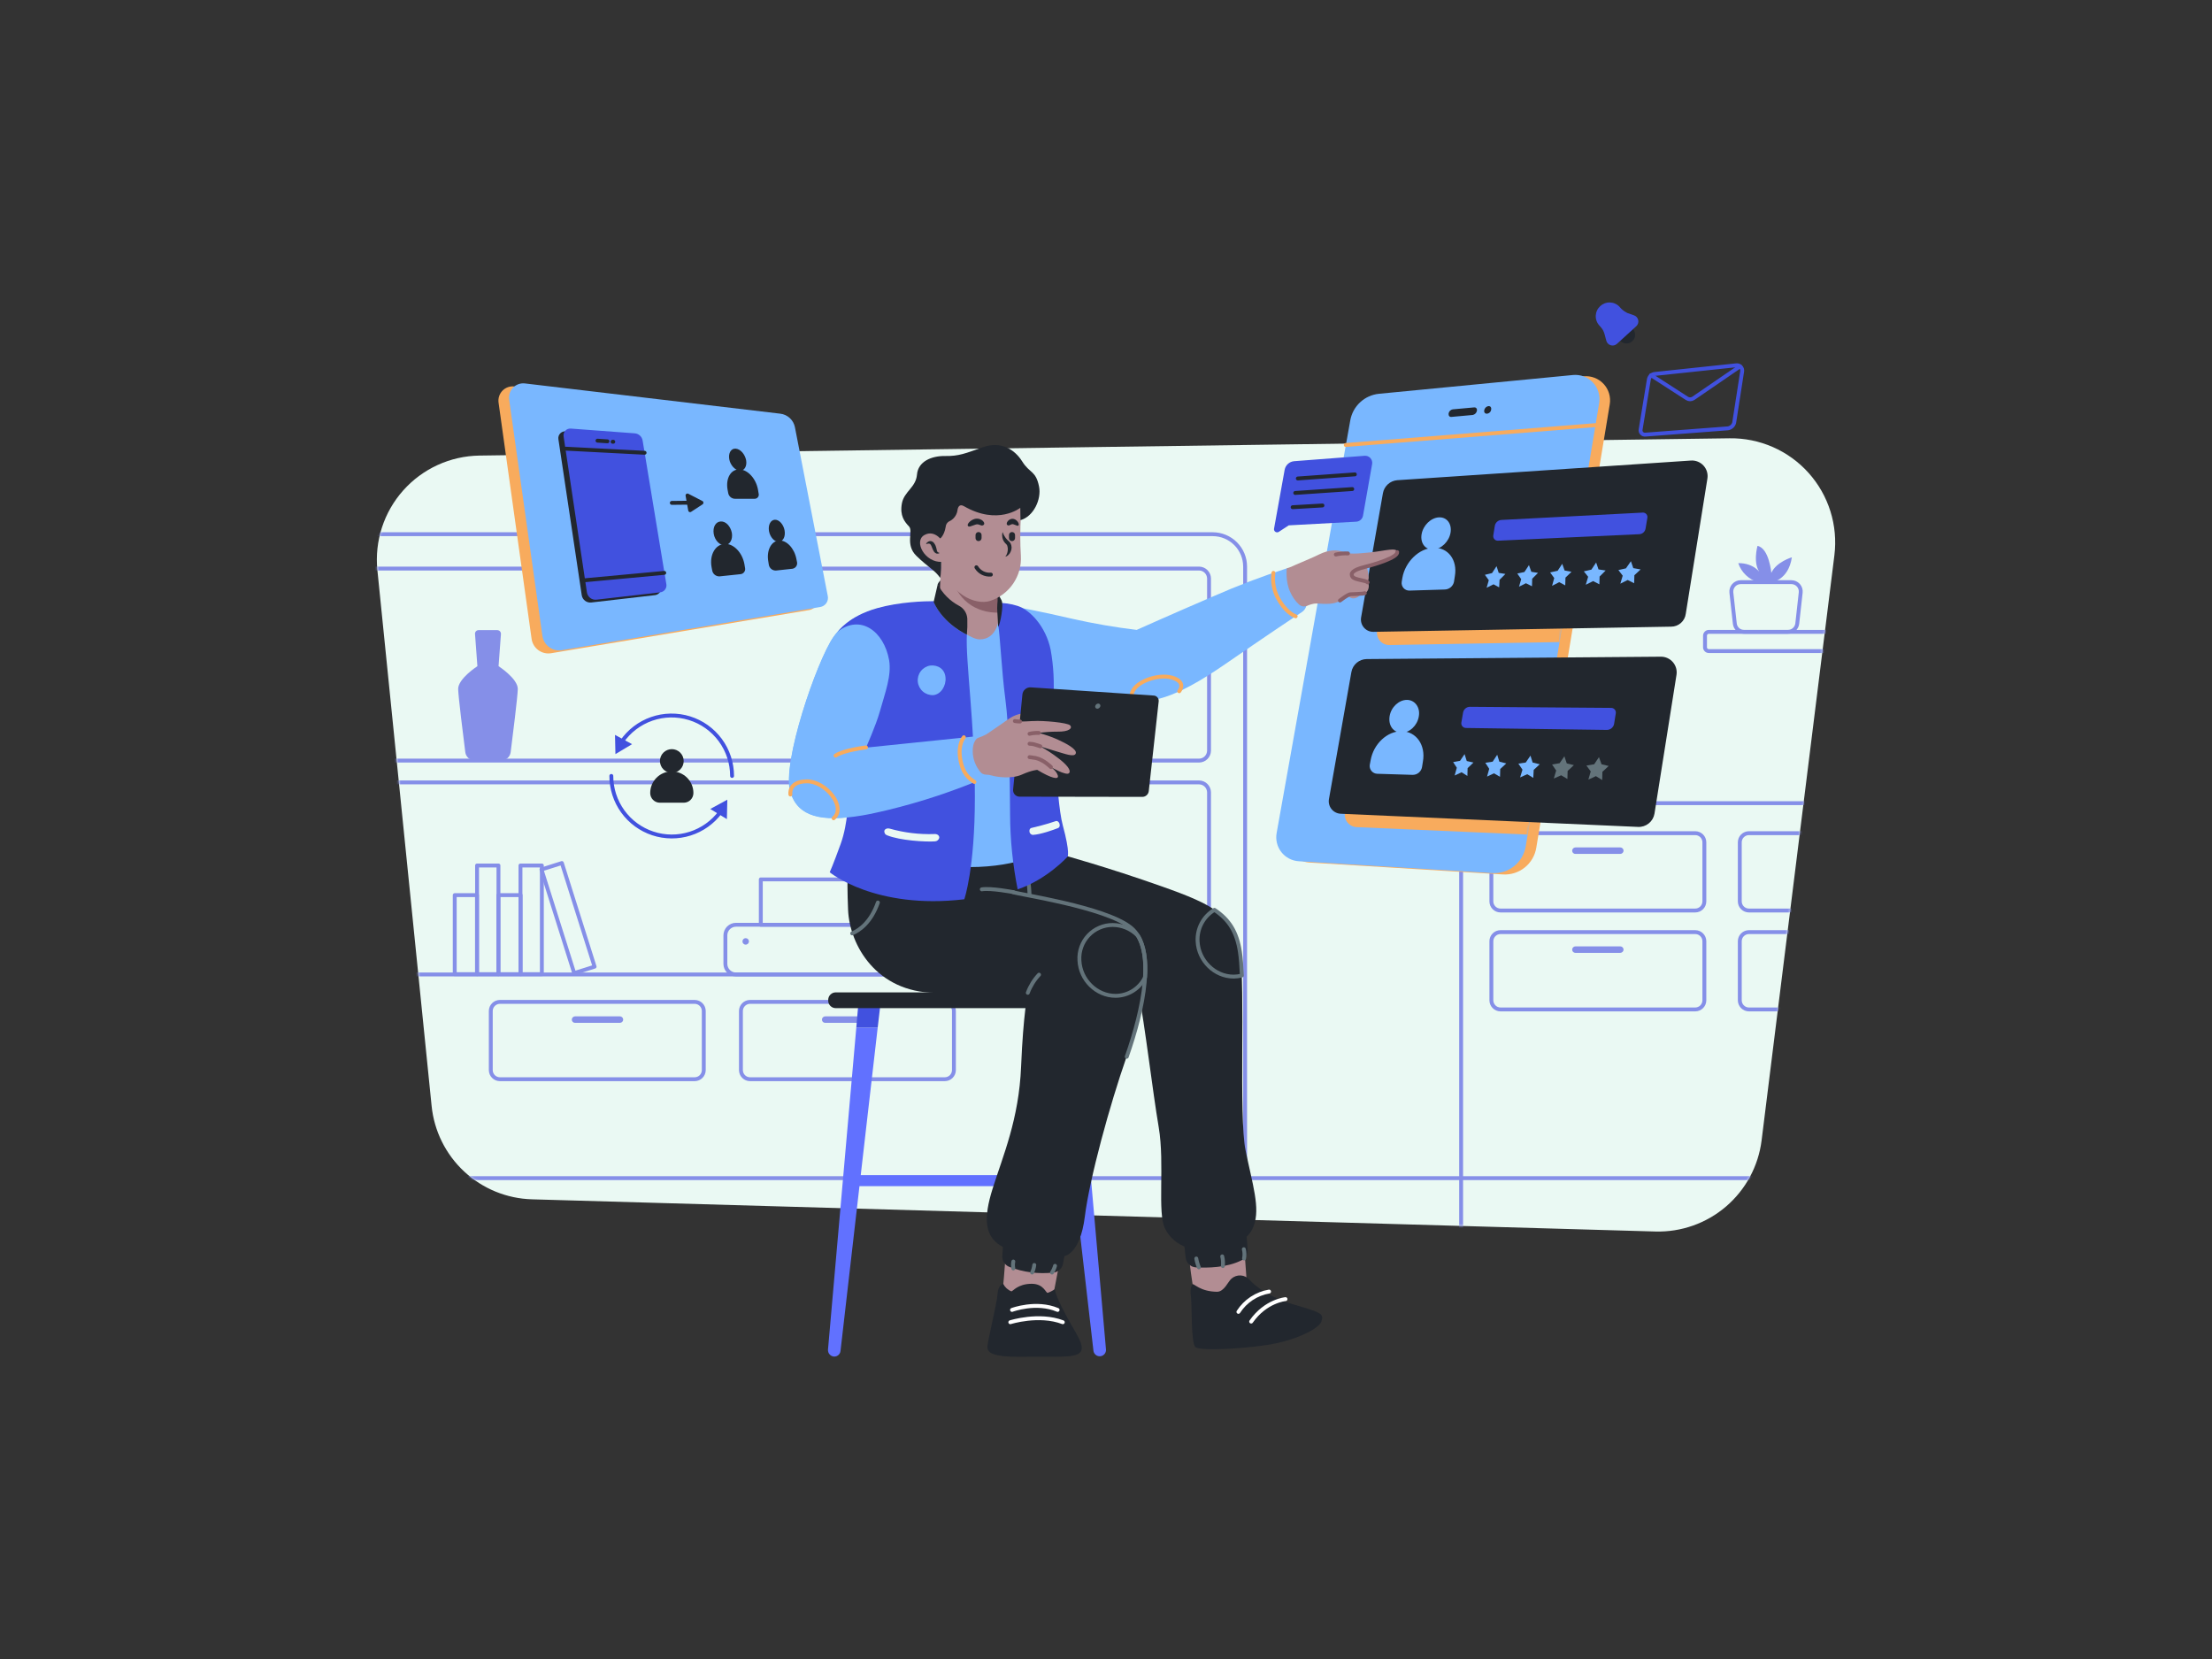 <svg width="1024" height="768" viewBox="0 0 1024 768" fill="none" xmlns="http://www.w3.org/2000/svg">
<rect x="0" y="0" width="1024" height="768" fill="#333333" stroke="none"/>
<path d="M766.3 570.1L246.3 555.2C234.608 554.875 223.436 550.299 214.876 542.328C206.316 534.357 200.956 523.539 199.8 511.9L174.7 263.9C174.032 257.262 174.75 250.557 176.808 244.21C178.866 237.864 182.22 232.014 186.658 227.032C191.095 222.049 196.519 218.042 202.585 215.266C208.652 212.489 215.229 211.002 221.9 210.9L800.7 202.9C807.583 202.807 814.406 204.189 820.71 206.953C827.014 209.717 832.654 213.799 837.249 218.924C841.843 224.05 845.287 230.1 847.349 236.668C849.41 243.235 850.042 250.168 849.2 257L815.5 527.9C814.015 539.793 808.152 550.705 799.055 558.508C789.958 566.311 778.28 570.443 766.3 570.1Z" fill="#EAF9F3"/>
<mask id="mask0_1_2141" style="mask-type:luminance" maskUnits="userSpaceOnUse" x="174" y="202" width="676" height="369">
<path d="M766.3 570.1L246.3 555.2C234.608 554.875 223.436 550.299 214.876 542.328C206.316 534.357 200.956 523.539 199.8 511.9L174.7 263.9C174.032 257.262 174.75 250.557 176.808 244.21C178.866 237.864 182.22 232.014 186.658 227.032C191.095 222.049 196.519 218.042 202.585 215.266C208.652 212.489 215.229 211.002 221.9 210.9L800.7 202.9C807.583 202.807 814.406 204.189 820.71 206.953C827.014 209.717 832.654 213.799 837.249 218.924C841.843 224.05 845.287 230.1 847.349 236.668C849.41 243.235 850.042 250.168 849.2 257L815.5 527.9C814.015 539.793 808.152 550.705 799.055 558.508C789.958 566.311 778.28 570.443 766.3 570.1Z" fill="white"/>
</mask>
<g mask="url(#mask0_1_2141)">
<path d="M691.4 637.4H1106.9C1110.88 637.4 1114.69 635.82 1117.51 633.007C1120.32 630.194 1121.9 626.378 1121.9 622.4V386.8C1121.9 382.822 1120.32 379.006 1117.51 376.193C1114.69 373.38 1110.88 371.8 1106.9 371.8H691.4C687.422 371.8 683.607 373.38 680.794 376.193C677.98 379.006 676.4 382.822 676.4 386.8V622.4C676.4 626.378 677.98 630.194 680.794 633.007C683.607 635.82 687.422 637.4 691.4 637.4Z" stroke="#858FE8" stroke-width="1.8" stroke-linecap="round" stroke-linejoin="round"/>
<path d="M142.3 621.6H561.4C565.378 621.6 569.194 620.02 572.007 617.207C574.82 614.394 576.4 610.578 576.4 606.6V262.3C576.4 258.322 574.82 254.506 572.007 251.693C569.194 248.88 565.378 247.3 561.4 247.3H142.3C138.322 247.3 134.506 248.88 131.693 251.693C128.88 254.506 127.3 258.322 127.3 262.3V606.6C127.3 610.578 128.88 614.394 131.693 617.207C134.506 620.02 138.322 621.6 142.3 621.6Z" stroke="#858FE8" stroke-width="1.8" stroke-linecap="round" stroke-linejoin="round"/>
<path d="M791.1 301.4H881V292.5H791.1C790.863 292.499 790.629 292.544 790.41 292.634C790.191 292.724 789.992 292.857 789.824 293.024C789.657 293.192 789.524 293.391 789.434 293.61C789.344 293.829 789.299 294.063 789.3 294.3V299.5C789.28 299.746 789.313 299.993 789.395 300.226C789.477 300.459 789.607 300.672 789.777 300.851C789.946 301.03 790.152 301.172 790.38 301.266C790.608 301.361 790.853 301.406 791.1 301.4Z" stroke="#858FE8" stroke-width="1.8" stroke-linecap="round" stroke-linejoin="round"/>
<path d="M807.4 292.5H827.7C828.758 292.503 829.78 292.117 830.572 291.417C831.365 290.717 831.873 289.75 832 288.7L833.6 274.3C833.666 273.696 833.604 273.084 833.418 272.505C833.232 271.927 832.926 271.394 832.521 270.941C832.115 270.488 831.619 270.126 831.064 269.877C830.509 269.629 829.908 269.501 829.3 269.5H805.8C805.193 269.502 804.592 269.632 804.038 269.881C803.484 270.129 802.988 270.492 802.583 270.944C802.178 271.397 801.872 271.929 801.685 272.507C801.499 273.085 801.436 273.696 801.5 274.3L803.1 288.7C803.212 289.756 803.716 290.732 804.512 291.435C805.308 292.139 806.338 292.518 807.4 292.5Z" stroke="#858FE8" stroke-width="1.8" stroke-linecap="round" stroke-linejoin="round"/>
<path d="M819.9 269.6C819.9 269.6 827.9 268.8 829.5 258C829.5 258 822.3 260.1 820 265.2C820 265.2 819 253.8 813.6 252.7C813.6 252.7 811.2 261.2 815 265.4C815 265.4 812.1 260.6 804.7 260.7C805.399 262.806 806.603 264.709 808.207 266.243C809.811 267.777 811.765 268.895 813.9 269.5" fill="#858FE8"/>
<path d="M694.6 421.5H784.8C785.912 421.492 786.975 421.047 787.761 420.261C788.547 419.475 788.992 418.411 789 417.3V389.9C788.992 388.789 788.547 387.725 787.761 386.939C786.975 386.153 785.912 385.708 784.8 385.7H694.6C693.489 385.708 692.425 386.153 691.639 386.939C690.853 387.725 690.408 388.789 690.4 389.9V417.3C690.408 418.411 690.853 419.475 691.639 420.261C692.425 421.047 693.489 421.492 694.6 421.5Z" stroke="#858FE8" stroke-width="1.8" stroke-linecap="round" stroke-linejoin="round"/>
<path d="M729.3 395.3H750.1C750.495 395.29 750.87 395.129 751.15 394.849C751.429 394.57 751.59 394.195 751.6 393.8C751.59 393.405 751.429 393.03 751.15 392.751C750.87 392.471 750.495 392.31 750.1 392.3H729.3C728.905 392.31 728.53 392.471 728.251 392.751C727.972 393.03 727.81 393.405 727.8 393.8C727.796 393.998 727.832 394.195 727.906 394.379C727.98 394.563 728.09 394.73 728.23 394.87C728.37 395.01 728.537 395.12 728.721 395.194C728.905 395.268 729.102 395.304 729.3 395.3Z" fill="#858FE8"/>
<path d="M694.6 467.3H784.8C785.912 467.292 786.975 466.847 787.761 466.061C788.547 465.275 788.992 464.211 789 463.1V435.7C788.992 434.589 788.547 433.525 787.761 432.739C786.975 431.953 785.912 431.508 784.8 431.5H694.6C693.489 431.508 692.425 431.953 691.639 432.739C690.853 433.525 690.408 434.589 690.4 435.7V463C690.394 463.558 690.497 464.112 690.704 464.63C690.912 465.148 691.22 465.621 691.61 466.02C692 466.419 692.464 466.738 692.978 466.957C693.491 467.177 694.042 467.293 694.6 467.3Z" stroke="#858FE8" stroke-width="1.8" stroke-linecap="round" stroke-linejoin="round"/>
<path d="M729.3 441.1H750.1C750.495 441.09 750.87 440.929 751.15 440.649C751.429 440.37 751.59 439.995 751.6 439.6C751.59 439.205 751.429 438.83 751.15 438.551C750.87 438.271 750.495 438.11 750.1 438.1H729.3C728.905 438.11 728.53 438.271 728.251 438.551C727.972 438.83 727.81 439.205 727.8 439.6C727.796 439.798 727.832 439.995 727.906 440.179C727.98 440.363 728.09 440.53 728.23 440.67C728.37 440.81 728.537 440.92 728.721 440.994C728.905 441.068 729.102 441.104 729.3 441.1Z" fill="#858FE8"/>
<path d="M231.4 499.6H321.6C322.711 499.592 323.775 499.147 324.561 498.361C325.347 497.575 325.792 496.511 325.8 495.4V468C325.792 466.889 325.347 465.825 324.561 465.039C323.775 464.253 322.711 463.808 321.6 463.8H231.4C230.288 463.808 229.225 464.253 228.439 465.039C227.653 465.825 227.208 466.889 227.2 468V495.4C227.208 496.511 227.653 497.575 228.439 498.361C229.225 499.147 230.288 499.592 231.4 499.6Z" stroke="#858FE8" stroke-width="1.8" stroke-linecap="round" stroke-linejoin="round"/>
<path d="M266.2 473.5H287C287.395 473.49 287.77 473.329 288.049 473.049C288.329 472.77 288.49 472.395 288.5 472C288.49 471.605 288.329 471.23 288.049 470.951C287.77 470.671 287.395 470.51 287 470.5H266.2C265.805 470.51 265.43 470.671 265.151 470.951C264.871 471.23 264.71 471.605 264.7 472C264.696 472.198 264.732 472.395 264.806 472.579C264.88 472.763 264.99 472.93 265.13 473.07C265.27 473.21 265.437 473.32 265.621 473.394C265.805 473.468 266.002 473.504 266.2 473.5Z" fill="#858FE8"/>
<path d="M347.2 499.6H437.4C438.511 499.592 439.575 499.147 440.361 498.361C441.147 497.575 441.592 496.511 441.6 495.4V468C441.592 466.889 441.147 465.825 440.361 465.039C439.575 464.253 438.511 463.808 437.4 463.8H347.2C346.089 463.808 345.025 464.253 344.239 465.039C343.453 465.825 343.008 466.889 343 468V495.4C343.008 496.511 343.453 497.575 344.239 498.361C345.025 499.147 346.089 499.592 347.2 499.6Z" stroke="#858FE8" stroke-width="1.8" stroke-linecap="round" stroke-linejoin="round"/>
<path d="M382 473.5H402.8C403.195 473.49 403.57 473.329 403.85 473.049C404.129 472.77 404.29 472.395 404.3 472C404.29 471.605 404.129 471.23 403.85 470.951C403.57 470.671 403.195 470.51 402.8 470.5H382C381.605 470.51 381.23 470.671 380.951 470.951C380.671 471.23 380.51 471.605 380.5 472C380.496 472.198 380.532 472.395 380.606 472.579C380.68 472.763 380.79 472.93 380.93 473.07C381.07 473.21 381.237 473.32 381.421 473.394C381.605 473.468 381.802 473.504 382 473.5Z" fill="#858FE8"/>
<path d="M809.6 421.5H899.8C900.912 421.492 901.975 421.047 902.761 420.261C903.547 419.475 903.992 418.411 904 417.3V389.9C903.992 388.789 903.547 387.725 902.761 386.939C901.975 386.153 900.912 385.708 899.8 385.7H809.6C808.489 385.708 807.425 386.153 806.639 386.939C805.853 387.725 805.408 388.789 805.4 389.9V417.3C805.408 418.411 805.853 419.475 806.639 420.261C807.425 421.047 808.489 421.492 809.6 421.5Z" stroke="#858FE8" stroke-width="1.8" stroke-linecap="round" stroke-linejoin="round"/>
<path d="M844.3 395.3H865.1C865.495 395.29 865.87 395.129 866.15 394.849C866.429 394.57 866.59 394.195 866.6 393.8C866.59 393.405 866.429 393.03 866.15 392.751C865.87 392.471 865.495 392.31 865.1 392.3H844.3C843.905 392.31 843.53 392.471 843.251 392.751C842.972 393.03 842.81 393.405 842.8 393.8C842.796 393.998 842.832 394.195 842.906 394.379C842.98 394.563 843.09 394.73 843.23 394.87C843.37 395.01 843.537 395.12 843.721 395.194C843.905 395.268 844.102 395.304 844.3 395.3Z" fill="#858FE8"/>
<path d="M809.6 467.3H899.8C900.912 467.292 901.975 466.847 902.761 466.061C903.547 465.275 903.992 464.211 904 463.1V435.7C903.992 434.589 903.547 433.525 902.761 432.739C901.975 431.953 900.912 431.508 899.8 431.5H809.6C808.489 431.508 807.425 431.953 806.639 432.739C805.853 433.525 805.408 434.589 805.4 435.7V463C805.394 463.558 805.497 464.112 805.704 464.63C805.912 465.148 806.22 465.621 806.61 466.02C807 466.419 807.464 466.738 807.978 466.957C808.491 467.177 809.042 467.293 809.6 467.3Z" stroke="#858FE8" stroke-width="1.8" stroke-linecap="round" stroke-linejoin="round"/>
<path d="M844.3 441.1H865.1C865.495 441.09 865.87 440.929 866.15 440.649C866.429 440.37 866.59 439.995 866.6 439.6C866.59 439.205 866.429 438.83 866.15 438.551C865.87 438.271 865.495 438.11 865.1 438.1H844.3C843.905 438.11 843.53 438.271 843.251 438.551C842.972 438.83 842.81 439.205 842.8 439.6C842.796 439.798 842.832 439.995 842.906 440.179C842.98 440.363 843.09 440.53 843.23 440.67C843.37 440.81 843.537 440.92 843.721 440.994C843.905 441.068 844.102 441.104 844.3 441.1Z" fill="#858FE8"/>
<path d="M100.1 352.1H555.1C556.316 352.087 557.478 351.598 558.338 350.738C559.198 349.878 559.687 348.716 559.7 347.5V267.8C559.687 266.584 559.198 265.422 558.338 264.562C557.478 263.702 556.316 263.213 555.1 263.2H100.1C98.884 263.213 97.722 263.702 96.862 264.562C96.002 265.422 95.513 266.584 95.5 267.8V347.5C95.499 348.104 95.617 348.703 95.847 349.262C96.078 349.821 96.417 350.328 96.844 350.756C97.272 351.183 97.779 351.522 98.338 351.753C98.897 351.983 99.496 352.101 100.1 352.1Z" stroke="#858FE8" stroke-width="1.8" stroke-linecap="round" stroke-linejoin="round"/>
<path d="M100.1 451.1H555.1C556.316 451.087 557.478 450.598 558.338 449.738C559.198 448.878 559.687 447.716 559.7 446.5V366.8C559.687 365.584 559.198 364.422 558.338 363.562C557.478 362.702 556.316 362.213 555.1 362.2H100.1C98.884 362.213 97.722 362.702 96.862 363.562C96.002 364.422 95.513 365.584 95.5 366.8V446.5C95.513 447.716 96.002 448.878 96.862 449.738C97.722 450.598 98.884 451.087 100.1 451.1Z" stroke="#858FE8" stroke-width="1.8" stroke-linecap="round" stroke-linejoin="round"/>
<path d="M529.13 301.82H519.23V352.12H529.13V301.82Z" stroke="#858FE8" stroke-width="1.8" stroke-linecap="round" stroke-linejoin="round"/>
<path d="M519.19 315.54H508.89V352.14H519.19V315.54Z" stroke="#858FE8" stroke-width="1.8" stroke-linecap="round" stroke-linejoin="round"/>
<path d="M230.75 400.66H220.85V450.96H230.75V400.66Z" stroke="#858FE8" stroke-width="1.8" stroke-linecap="round" stroke-linejoin="round"/>
<path d="M220.81 414.38H210.51V450.98H220.81V414.38Z" stroke="#858FE8" stroke-width="1.8" stroke-linecap="round" stroke-linejoin="round"/>
<path d="M250.84 400.66H240.94V450.96H250.84V400.66Z" stroke="#858FE8" stroke-width="1.8" stroke-linecap="round" stroke-linejoin="round"/>
<path d="M260.106 399.525L250.665 402.506L265.807 450.472L275.248 447.492L260.106 399.525Z" stroke="#858FE8" stroke-width="1.8" stroke-linecap="round" stroke-linejoin="round"/>
<path d="M241 414.38H230.7V450.98H241V414.38Z" stroke="#858FE8" stroke-width="1.8" stroke-linecap="round" stroke-linejoin="round"/>
<path d="M221 308.4L219.9 293.5C219.879 293.267 219.907 293.032 219.983 292.81C220.06 292.589 220.183 292.386 220.343 292.216C220.504 292.046 220.699 291.912 220.916 291.823C221.133 291.734 221.366 291.692 221.6 291.7H230.2C230.431 291.701 230.66 291.749 230.873 291.841C231.085 291.933 231.277 292.068 231.436 292.236C231.594 292.404 231.718 292.603 231.797 292.82C231.877 293.038 231.912 293.269 231.9 293.5L230.8 308.4C230.8 308.4 239.8 314.2 239.7 319C239.6 322.7 237.4 340.4 236.4 348.2C236.273 349.25 235.765 350.217 234.972 350.917C234.18 351.617 233.158 352.003 232.1 352H219.7C218.642 352.003 217.62 351.617 216.828 350.917C216.035 350.217 215.527 349.25 215.4 348.2C214.4 340.4 212.2 322.7 212.1 319C212 314.2 221 308.4 221 308.4Z" fill="#858FE8"/>
<path d="M860.1 545.4H-95.7" stroke="#858FE8" stroke-width="1.8" stroke-linecap="round" stroke-linejoin="round"/>
</g>
<path d="M423.9 451.1H340.7C339.401 451.097 338.157 450.58 337.238 449.662C336.32 448.744 335.803 447.499 335.8 446.2V433C335.803 431.701 336.32 430.456 337.238 429.538C338.157 428.62 339.401 428.103 340.7 428.1H423.9C425.199 428.103 426.444 428.62 427.362 429.538C428.28 430.456 428.797 431.701 428.8 433V446.1C428.809 446.751 428.69 447.397 428.448 448.001C428.206 448.605 427.847 449.156 427.392 449.621C426.936 450.086 426.393 450.456 425.794 450.71C425.194 450.963 424.551 451.096 423.9 451.1Z" stroke="#858FE8" stroke-width="1.8" stroke-linecap="round" stroke-linejoin="round"/>
<path d="M412.2 407.1H352.2V428.1H412.2V407.1Z" stroke="#858FE8" stroke-width="1.8" stroke-linecap="round" stroke-linejoin="round"/>
<path d="M345.2 437.3C346.028 437.3 346.7 436.628 346.7 435.8C346.7 434.972 346.028 434.3 345.2 434.3C344.372 434.3 343.7 434.972 343.7 435.8C343.7 436.628 344.372 437.3 345.2 437.3Z" fill="#858FE8"/>
<path d="M407.8 463H397.5L396.4 475.8H406.3L407.8 463Z" fill="#4151DF"/>
<path d="M396.4 475.8L383.3 624.8C383.273 625.202 383.327 625.606 383.46 625.986C383.592 626.367 383.8 626.717 384.07 627.016C384.341 627.315 384.669 627.556 385.035 627.725C385.401 627.894 385.797 627.987 386.2 628C386.919 627.999 387.612 627.734 388.147 627.254C388.682 626.774 389.021 626.114 389.1 625.4L406.3 475.8H396.4Z" fill="#6171FF"/>
<path d="M497.8 463H487.5L489 475.8H498.9L497.8 463Z" fill="#6171FF"/>
<path d="M489 475.8L506.2 625.4C506.318 626.137 506.714 626.801 507.306 627.255C507.898 627.709 508.641 627.92 509.384 627.843C510.126 627.766 510.811 627.408 511.297 626.842C511.784 626.276 512.035 625.545 512 624.8L498.9 475.8H489Z" fill="#6171FF"/>
<path d="M501.6 544H395.4V549.1H501.6V544Z" fill="#6171FF"/>
<path d="M508.4 466.7H386.9C386.44 466.703 385.983 466.614 385.557 466.439C385.132 466.264 384.745 466.006 384.419 465.681C384.094 465.355 383.836 464.968 383.661 464.542C383.486 464.117 383.397 463.66 383.4 463.2V462.9C383.397 462.44 383.486 461.983 383.661 461.557C383.836 461.132 384.094 460.745 384.419 460.419C384.745 460.094 385.132 459.836 385.557 459.661C385.983 459.486 386.44 459.397 386.9 459.4H508.5C508.96 459.397 509.417 459.486 509.842 459.661C510.268 459.836 510.655 460.094 510.981 460.419C511.306 460.745 511.564 461.132 511.739 461.557C511.914 461.983 512.003 462.44 512 462.9V463.2C511.984 464.141 511.597 465.037 510.922 465.693C510.247 466.349 509.341 466.711 508.4 466.7Z" fill="#22272E"/>
<path d="M695.7 404.8L606.2 399.3C604.626 399.213 603.088 398.791 601.69 398.063C600.291 397.335 599.064 396.317 598.089 395.078C597.115 393.838 596.416 392.406 596.038 390.875C595.661 389.344 595.614 387.75 595.9 386.2L630 195.1C630.588 191.914 632.191 189.003 634.57 186.804C636.95 184.605 639.977 183.235 643.2 182.9L733.1 174.2C734.809 174.039 736.532 174.272 738.136 174.882C739.74 175.492 741.183 176.463 742.352 177.72C743.522 178.976 744.387 180.484 744.88 182.128C745.374 183.772 745.484 185.507 745.2 187.2L711.2 392.4C710.625 396.026 708.717 399.307 705.85 401.6C702.983 403.894 699.364 405.035 695.7 404.8Z" fill="#F8AB5D"/>
<path d="M690.8 404.2L601.3 398.7C599.726 398.613 598.188 398.191 596.79 397.463C595.391 396.735 594.164 395.717 593.189 394.478C592.215 393.238 591.516 391.806 591.138 390.275C590.761 388.744 590.713 387.15 591 385.6L625.1 194.5C625.687 191.314 627.291 188.403 629.67 186.204C632.05 184.005 635.077 182.635 638.3 182.3L728.2 173.6C729.909 173.439 731.632 173.672 733.236 174.282C734.84 174.892 736.283 175.863 737.452 177.12C738.621 178.376 739.486 179.884 739.98 181.528C740.474 183.172 740.583 184.907 740.3 186.6L706.3 391.8C705.708 395.418 703.795 398.688 700.933 400.978C698.07 403.269 694.46 404.416 690.8 404.2Z" fill="#79B7FF"/>
<mask id="mask1_1_2141" style="mask-type:luminance" maskUnits="userSpaceOnUse" x="590" y="173" width="151" height="232">
<path d="M690.8 404.2L601.3 398.7C599.726 398.613 598.188 398.191 596.79 397.463C595.391 396.735 594.164 395.717 593.189 394.478C592.215 393.238 591.516 391.806 591.138 390.275C590.761 388.744 590.713 387.15 591 385.6L625.1 194.5C625.687 191.314 627.291 188.403 629.67 186.204C632.05 184.005 635.077 182.635 638.3 182.3L728.2 173.6C729.909 173.439 731.632 173.672 733.236 174.282C734.84 174.892 736.283 175.863 737.452 177.12C738.621 178.376 739.486 179.884 739.98 181.528C740.474 183.172 740.583 184.907 740.3 186.6L706.3 391.8C705.708 395.418 703.795 398.688 700.933 400.978C698.07 403.269 694.46 404.416 690.8 404.2Z" fill="white"/>
</mask>
<g mask="url(#mask1_1_2141)">
<path d="M781 296.2L643.2 298.6C642.36 298.613 641.526 298.44 640.761 298.093C639.995 297.746 639.315 297.235 638.77 296.594C638.225 295.954 637.829 295.201 637.609 294.389C637.39 293.578 637.353 292.728 637.5 291.9L647.6 234.4C647.887 232.813 648.689 231.365 649.882 230.281C651.076 229.196 652.593 228.535 654.2 228.4L790.2 219.3C791.287 219.23 792.376 219.406 793.385 219.815C794.395 220.224 795.298 220.856 796.029 221.664C796.76 222.472 797.299 223.434 797.605 224.479C797.912 225.525 797.979 226.626 797.8 227.7L787.8 290.2C787.614 291.866 786.815 293.403 785.558 294.512C784.301 295.621 782.676 296.223 781 296.2Z" fill="#F8AB5D"/>
</g>
<mask id="mask2_1_2141" style="mask-type:luminance" maskUnits="userSpaceOnUse" x="590" y="173" width="151" height="232">
<path d="M690.8 404.2L601.3 398.7C599.726 398.613 598.188 398.191 596.79 397.463C595.391 396.735 594.164 395.717 593.189 394.478C592.215 393.238 591.516 391.806 591.138 390.275C590.761 388.744 590.713 387.15 591 385.6L625.1 194.5C625.687 191.314 627.291 188.403 629.67 186.204C632.05 184.005 635.077 182.635 638.3 182.3L728.2 173.6C729.909 173.439 731.632 173.672 733.236 174.282C734.84 174.892 736.283 175.863 737.452 177.12C738.621 178.376 739.486 179.884 739.98 181.528C740.474 183.172 740.583 184.907 740.3 186.6L706.3 391.8C705.708 395.418 703.795 398.688 700.933 400.978C698.07 403.269 694.46 404.416 690.8 404.2Z" fill="white"/>
</mask>
<g mask="url(#mask2_1_2141)">
<path d="M765.8 388.9L628 382.9C627.189 382.857 626.397 382.644 625.674 382.274C624.951 381.905 624.314 381.387 623.805 380.755C623.295 380.123 622.925 379.391 622.717 378.606C622.509 377.821 622.47 377.001 622.6 376.2L633 317.3C633.298 315.629 634.171 314.115 635.468 313.019C636.764 311.924 638.403 311.316 640.1 311.3L776.3 310.2C777.352 310.197 778.392 310.423 779.348 310.861C780.304 311.3 781.154 311.94 781.838 312.739C782.523 313.537 783.026 314.475 783.313 315.487C783.6 316.499 783.663 317.561 783.5 318.6L773.3 382.9C772.995 384.642 772.065 386.213 770.684 387.317C769.303 388.422 767.566 388.985 765.8 388.9Z" fill="#F8AB5D"/>
</g>
<path d="M623 206L738.6 196.8" stroke="#F8AB5D" stroke-width="1.8" stroke-linecap="round" stroke-linejoin="round"/>
<path d="M681.8 192.1L671.9 193C671 193.1 670.5 192.4 670.6 191.4C670.683 190.926 670.91 190.49 671.25 190.15C671.59 189.81 672.027 189.583 672.5 189.5L682.4 188.6C683.3 188.5 683.9 189.2 683.7 190.2C683.602 190.667 683.37 191.095 683.032 191.432C682.695 191.77 682.267 192.002 681.8 192.1Z" fill="#22272E"/>
<path d="M688.4 191.5C687.5 191.6 686.9 190.9 687.1 189.9C687.183 189.426 687.41 188.99 687.75 188.65C688.09 188.31 688.527 188.083 689 188C689.9 187.9 690.5 188.6 690.3 189.6C690.25 190.087 690.033 190.541 689.687 190.887C689.341 191.233 688.887 191.45 688.4 191.5Z" fill="#22272E"/>
<path d="M799.8 198.3L761.7 201.2C761.384 201.239 761.063 201.201 760.764 201.091C760.466 200.981 760.197 200.801 759.982 200.566C759.767 200.332 759.611 200.049 759.527 199.742C759.443 199.434 759.434 199.112 759.5 198.8L763.3 175.7C763.406 175.015 763.74 174.385 764.248 173.913C764.756 173.441 765.409 173.155 766.1 173.1L803.8 169.1C804.173 169.059 804.551 169.105 804.904 169.233C805.257 169.361 805.576 169.568 805.837 169.838C806.097 170.108 806.292 170.435 806.407 170.792C806.522 171.149 806.554 171.528 806.5 171.9L802.8 195.7C802.621 196.386 802.238 197.001 801.703 197.465C801.167 197.929 800.504 198.22 799.8 198.3Z" stroke="#4151DF" stroke-width="1.8" stroke-linecap="round" stroke-linejoin="round"/>
<path d="M764.3 173.7L780.9 184.4C781.346 184.693 781.867 184.849 782.4 184.849C782.933 184.849 783.455 184.693 783.9 184.4L805.5 169.6" stroke="#4151DF" stroke-width="1.8" stroke-linecap="round" stroke-linejoin="round"/>
<path d="M627.9 241.5L596.6 243.2L592 246.2C591.762 246.357 591.482 246.439 591.197 246.437C590.912 246.434 590.633 246.347 590.398 246.186C590.162 246.026 589.98 245.799 589.873 245.534C589.767 245.269 589.741 244.979 589.8 244.7L594.7 217.5C594.892 216.442 595.427 215.477 596.222 214.754C597.017 214.031 598.029 213.59 599.1 213.5L631.7 211C632.197 210.956 632.698 211.027 633.163 211.207C633.629 211.387 634.047 211.672 634.385 212.039C634.723 212.406 634.972 212.846 635.114 213.325C635.255 213.803 635.285 214.308 635.2 214.8L631 238.6C630.891 239.364 630.524 240.068 629.96 240.595C629.396 241.123 628.67 241.442 627.9 241.5Z" fill="#4151DF"/>
<path d="M600.8 221.5L627.2 219.6" stroke="#22272E" stroke-width="1.8" stroke-linecap="round" stroke-linejoin="round"/>
<path d="M599.6 228.2L626 226.4" stroke="#22272E" stroke-width="1.8" stroke-linecap="round" stroke-linejoin="round"/>
<path d="M598.4 234.8L612.2 234" stroke="#22272E" stroke-width="1.8" stroke-linecap="round" stroke-linejoin="round"/>
<path d="M773.6 290.1L635.8 292.5C634.959 292.513 634.126 292.34 633.36 291.993C632.594 291.646 631.915 291.135 631.37 290.494C630.825 289.854 630.429 289.101 630.209 288.289C629.99 287.478 629.952 286.628 630.1 285.8L640.2 228.3C640.487 226.713 641.289 225.265 642.482 224.181C643.676 223.096 645.193 222.435 646.8 222.3L782.8 213.2C783.887 213.13 784.976 213.306 785.985 213.715C786.994 214.124 787.898 214.756 788.629 215.564C789.36 216.372 789.899 217.334 790.205 218.379C790.512 219.425 790.579 220.526 790.4 221.6L780.4 284.1C780.199 285.76 779.395 287.288 778.142 288.394C776.888 289.5 775.272 290.107 773.6 290.1Z" fill="#22272E"/>
<path d="M671.5 246.6C670.8 250.7 667.2 254.2 663.5 254.4C659.8 254.6 657.4 251.4 658.1 247.3C658.8 243.2 662.4 239.7 666.1 239.5C669.8 239.3 672.2 242.5 671.5 246.6Z" fill="#79B7FF"/>
<path d="M668.9 272.9L652.5 273.4C651.977 273.421 651.457 273.325 650.976 273.119C650.496 272.913 650.067 272.602 649.722 272.209C649.377 271.816 649.124 271.351 648.982 270.847C648.84 270.344 648.812 269.815 648.9 269.3L649.2 267.5C650.5 260.1 656.9 253.8 663.6 253.6C670.3 253.3 674.8 259.2 673.5 266.7L673.1 269.3C672.904 270.284 672.384 271.173 671.622 271.826C670.861 272.478 669.902 272.857 668.9 272.9Z" fill="#79B7FF"/>
<path d="M758.8 247.3L693.5 250.3C693.178 250.323 692.856 250.272 692.557 250.15C692.259 250.028 691.992 249.838 691.779 249.596C691.566 249.354 691.412 249.066 691.329 248.754C691.246 248.443 691.236 248.116 691.3 247.8L692 243.4C692.129 242.681 692.494 242.025 693.037 241.536C693.581 241.047 694.271 240.753 695 240.7L760.4 237.3C760.723 237.27 761.049 237.317 761.351 237.437C761.652 237.557 761.921 237.747 762.136 237.99C762.35 238.234 762.504 238.525 762.585 238.84C762.666 239.154 762.671 239.483 762.6 239.8L761.8 244.6C761.703 245.333 761.347 246.008 760.798 246.503C760.248 246.998 759.539 247.28 758.8 247.3Z" fill="#4151DF"/>
<path d="M692.8 262.1L693.8 265.2L696.9 265.7L694.2 268.4L694 271.9L691.4 270.5L688.2 272.1L689.2 268.6L687.4 266.1L690.7 265.3L692.8 262.1Z" fill="#79B7FF"/>
<path d="M707.8 261.6L708.9 264.7L712 265.2L709.3 267.9L709.2 271.4L706.4 270L703.2 271.6L704.2 268.1L702.4 265.5L705.7 264.8L707.8 261.6Z" fill="#79B7FF"/>
<path d="M723.2 261L724.3 264.1L727.5 264.7L724.7 267.4L724.6 271L721.8 269.5L718.5 271.2L719.5 267.6L717.6 265L721.1 264.2L723.2 261Z" fill="#79B7FF"/>
<path d="M738.9 260.4L740 263.6L743.3 264.1L740.5 266.9L740.4 270.5L737.5 269L734.1 270.7L735.2 267L733.2 264.5L736.7 263.7L738.9 260.4Z" fill="#79B7FF"/>
<path d="M755 259.8L756.1 263L759.5 263.6L756.6 266.3L756.5 270L753.5 268.5L750.1 270.2L751.2 266.5L749.2 263.9L752.7 263.1L755 259.8Z" fill="#79B7FF"/>
<path d="M758.3 382.8L620.6 376.7C619.789 376.657 618.997 376.444 618.274 376.074C617.551 375.705 616.914 375.187 616.405 374.555C615.895 373.923 615.525 373.191 615.317 372.406C615.11 371.621 615.07 370.801 615.2 370L625.6 311.1C625.898 309.429 626.771 307.915 628.068 306.819C629.364 305.724 631.003 305.116 632.7 305.1L768.9 304C769.952 303.997 770.992 304.223 771.948 304.661C772.904 305.1 773.754 305.74 774.438 306.539C775.123 307.337 775.626 308.275 775.913 309.287C776.2 310.299 776.263 311.361 776.1 312.4L765.9 376.7C765.595 378.469 764.654 380.065 763.254 381.188C761.855 382.311 760.093 382.885 758.3 382.8Z" fill="#22272E"/>
<path d="M656.8 331.7C656.1 335.9 652.5 339.3 648.7 339.2C644.9 339.1 642.6 335.7 643.3 331.5C644 327.3 647.6 324 651.3 324C655 324 657.6 327.5 656.8 331.7Z" fill="#79B7FF"/>
<path d="M653.9 358.7L637.5 358.2C637 358.176 636.51 358.047 636.062 357.823C635.613 357.599 635.217 357.284 634.897 356.899C634.577 356.513 634.341 356.065 634.204 355.583C634.067 355.101 634.031 354.596 634.1 354.1L634.5 352C635.8 344.4 642.2 338.4 648.9 338.5C655.6 338.6 660.1 344.9 658.7 352.6L658.3 355.1C658.122 356.129 657.58 357.059 656.771 357.721C655.963 358.382 654.944 358.73 653.9 358.7Z" fill="#79B7FF"/>
<path d="M743.9 337.9L678.6 337C678.29 336.995 677.986 336.924 677.706 336.791C677.426 336.658 677.178 336.467 676.979 336.23C676.78 335.992 676.634 335.715 676.552 335.417C676.469 335.118 676.451 334.806 676.5 334.5L677.3 329.9C677.424 329.142 677.815 328.454 678.401 327.959C678.988 327.464 679.732 327.195 680.5 327.2L745.9 327.7C746.21 327.705 746.515 327.776 746.794 327.909C747.074 328.042 747.322 328.233 747.521 328.47C747.72 328.708 747.866 328.985 747.949 329.283C748.031 329.582 748.049 329.894 748 330.2L747.2 335.2C747.035 335.956 746.62 336.635 746.021 337.125C745.421 337.615 744.674 337.888 743.9 337.9Z" fill="#4151DF"/>
<path d="M678 349.1L679 352.3L682.1 353L679.4 355.6L679.3 359.2L676.6 357.5L673.4 359L674.4 355.4L672.7 352.8L675.9 352.2L678 349.1Z" fill="#79B7FF"/>
<path d="M693.1 349.4L694.1 352.6L697.3 353.4L694.5 356L694.4 359.6L691.6 358L688.4 359.5L689.4 355.9L687.6 353.1L691 352.6L693.1 349.4Z" fill="#79B7FF"/>
<path d="M708.5 349.8L709.5 353L712.8 353.8L710 356.4L709.8 360.1L707 358.4L703.7 359.9L704.8 356.3L702.9 353.5L706.3 353L708.5 349.8Z" fill="#79B7FF"/>
<path d="M724.2 350.1L725.3 353.4L728.6 354.2L725.7 356.9L725.6 360.6L722.7 358.9L719.3 360.4L720.4 356.7L718.5 353.9L722 353.3L724.2 350.1Z" fill="#63737A"/>
<path d="M740.2 350.5L741.4 353.8L744.7 354.6L741.8 357.3L741.7 361.1L738.8 359.3L735.3 360.9L736.4 357.1L734.4 354.4L738 353.8L740.2 350.5Z" fill="#63737A"/>
<path d="M755.9 152.3C755.368 151.719 754.675 151.308 753.91 151.119C753.145 150.93 752.341 150.972 751.6 151.238C750.858 151.504 750.211 151.984 749.741 152.616C749.271 153.248 748.998 154.006 748.957 154.792C748.915 155.579 749.107 156.361 749.508 157.039C749.91 157.718 750.502 158.262 751.212 158.605C751.922 158.947 752.717 159.073 753.497 158.965C754.278 158.858 755.009 158.522 755.6 158C755.998 157.648 756.322 157.22 756.553 156.742C756.784 156.263 756.918 155.744 756.946 155.213C756.974 154.682 756.896 154.151 756.716 153.651C756.536 153.151 756.259 152.692 755.9 152.3Z" fill="#22272E"/>
<path d="M750.5 142.9L749.8 142.1C749.238 141.479 748.558 140.976 747.8 140.62C747.042 140.263 746.22 140.061 745.384 140.023C744.547 139.986 743.711 140.115 742.924 140.403C742.137 140.691 741.415 141.132 740.8 141.7C740.179 142.262 739.676 142.942 739.32 143.7C738.963 144.459 738.761 145.28 738.724 146.117C738.686 146.953 738.815 147.789 739.103 148.576C739.391 149.363 739.832 150.085 740.4 150.7L741.1 151.5C741.915 152.415 742.499 153.512 742.8 154.7C743 155.6 743.3 156.7 743.6 157.7C743.727 158.199 743.981 158.656 744.336 159.029C744.691 159.401 745.137 159.676 745.629 159.826C746.121 159.977 746.644 159.999 747.146 159.889C747.649 159.779 748.115 159.542 748.5 159.2L753 155.1L757.5 151C757.873 150.651 758.15 150.213 758.306 149.727C758.462 149.24 758.492 148.722 758.391 148.222C758.291 147.721 758.065 147.254 757.734 146.865C757.403 146.477 756.978 146.179 756.5 146C755.5 145.6 754.5 145.3 753.6 145C752.457 144.477 751.409 143.768 750.5 142.9Z" fill="#4151DF"/>
<path d="M374.7 282.4L255.1 302.4C254.075 302.565 253.027 302.524 252.018 302.281C251.009 302.037 250.058 301.595 249.22 300.981C248.383 300.367 247.676 299.593 247.14 298.704C246.605 297.814 246.251 296.827 246.1 295.8L230.8 186.4C230.657 185.399 230.746 184.379 231.059 183.418C231.373 182.457 231.902 181.581 232.607 180.856C233.312 180.132 234.174 179.579 235.126 179.24C236.079 178.901 237.096 178.784 238.1 178.9L356.3 192.9C357.956 193.092 359.507 193.806 360.729 194.939C361.952 196.072 362.782 197.564 363.1 199.2L378.3 277.3C378.497 278.453 378.229 279.638 377.554 280.594C376.88 281.55 375.853 282.2 374.7 282.4Z" fill="#F8AB5D"/>
<path d="M379.7 281L260.1 301C259.075 301.165 258.027 301.124 257.018 300.881C256.009 300.637 255.058 300.195 254.22 299.581C253.383 298.967 252.676 298.193 252.14 297.304C251.605 296.414 251.251 295.427 251.1 294.4L235.7 185C235.557 183.999 235.646 182.979 235.959 182.018C236.273 181.057 236.802 180.181 237.507 179.456C238.212 178.732 239.074 178.179 240.026 177.84C240.978 177.501 241.996 177.384 243 177.5L361.2 191.5C362.855 191.692 364.407 192.406 365.629 193.539C366.852 194.672 367.682 196.164 368 197.8L383.2 275.9C383.318 276.466 383.321 277.05 383.207 277.616C383.094 278.183 382.867 278.721 382.54 279.198C382.212 279.674 381.792 280.08 381.304 280.389C380.816 280.699 380.271 280.907 379.7 281Z" fill="#79B7FF"/>
<path d="M303.3 275.5L273.8 278.9C272.753 279.043 271.692 278.765 270.849 278.128C270.006 277.491 269.449 276.546 269.3 275.5L258.5 203.3C258.424 202.827 258.457 202.344 258.598 201.886C258.739 201.428 258.983 201.009 259.312 200.661C259.641 200.313 260.045 200.046 260.494 199.879C260.943 199.712 261.424 199.651 261.9 199.7L291.4 201.9C292.312 201.958 293.177 202.328 293.85 202.946C294.524 203.565 294.965 204.396 295.1 205.3L306.1 271.9C306.181 272.744 305.937 273.587 305.416 274.257C304.895 274.926 304.138 275.371 303.3 275.5Z" fill="#22272E"/>
<path d="M305.7 274.2L276.2 277.6C275.153 277.743 274.092 277.465 273.249 276.828C272.406 276.191 271.849 275.246 271.7 274.2L260.9 202C260.824 201.527 260.858 201.043 260.998 200.586C261.139 200.128 261.383 199.709 261.712 199.361C262.041 199.013 262.445 198.746 262.894 198.579C263.343 198.412 263.824 198.351 264.3 198.4L293.8 200.6C294.713 200.658 295.577 201.028 296.251 201.646C296.924 202.265 297.365 203.096 297.5 204L308.5 270.6C308.602 271.448 308.365 272.302 307.841 272.976C307.316 273.65 306.547 274.09 305.7 274.2Z" fill="#4151DF"/>
<path d="M276.6 204L281.2 204.3" stroke="#22272E" stroke-width="1.8" stroke-linecap="round" stroke-linejoin="round"/>
<path d="M283.6 204.5H283.9" stroke="#22272E" stroke-width="1.8" stroke-linecap="round" stroke-linejoin="round"/>
<path d="M261.8 207.7L298.4 209.6" stroke="#22272E" stroke-width="1.8" stroke-linecap="round" stroke-linejoin="round"/>
<path d="M270.9 268.6L307.5 265.2" stroke="#22272E" stroke-width="1.8" stroke-linecap="round" stroke-linejoin="round"/>
<path d="M345.4 213C345.9 215.8 344.6 218 342.5 217.9C340.4 217.8 338.1 215.4 337.6 212.6C337.1 209.8 338.4 207.5 340.6 207.7C342.8 207.9 344.8 210.2 345.4 213Z" fill="#22272E"/>
<path d="M349.3 230.9H340.3C339.532 230.905 338.788 230.636 338.201 230.141C337.615 229.646 337.224 228.958 337.1 228.2L336.8 226.6C335.9 221.3 338.4 217.2 342.3 217.3C346.2 217.4 350 221.6 350.9 226.7L351.2 228.5C351.279 228.787 351.289 229.089 351.229 229.381C351.169 229.673 351.042 229.947 350.857 230.181C350.672 230.414 350.435 230.601 350.164 230.726C349.894 230.851 349.598 230.911 349.3 230.9Z" fill="#22272E"/>
<path d="M338.8 246.7C339.3 249.7 337.9 252.2 335.6 252.4C333.3 252.6 330.9 250.2 330.4 247.1C329.9 244 331.3 241.5 333.7 241.4C336.1 241.3 338.2 243.7 338.8 246.7Z" fill="#22272E"/>
<path d="M342.8 265.8L333.3 266.8C332.47 266.889 331.637 266.66 330.969 266.159C330.3 265.658 329.847 264.922 329.7 264.1L329.4 262.5C328.4 256.9 331.1 252.1 335.4 251.8C339.5 251.5 343.6 255.7 344.6 261.1L344.9 262.9C344.976 263.23 344.98 263.573 344.912 263.905C344.844 264.238 344.706 264.552 344.508 264.826C344.309 265.101 344.054 265.33 343.759 265.498C343.465 265.666 343.138 265.769 342.8 265.8Z" fill="#22272E"/>
<path d="M363.2 245.5C363.7 248.3 362.6 250.6 360.6 250.8C358.6 251 356.5 248.7 356 245.9C355.5 243.1 356.7 240.7 358.7 240.6C360.7 240.5 362.7 242.8 363.2 245.5Z" fill="#22272E"/>
<path d="M366.8 263.3L359.4 264.1C358.581 264.187 357.761 263.954 357.109 263.451C356.457 262.949 356.024 262.214 355.9 261.4L355.7 260.1C354.7 254.9 357 250.5 360.6 250.2C364.2 250 367.8 253.9 368.7 258.9L369 260.4C369.091 261.076 368.911 261.761 368.499 262.304C368.086 262.848 367.476 263.206 366.8 263.3Z" fill="#22272E"/>
<path d="M311 232.8L320.2 232.7" stroke="#22272E" stroke-width="1.8" stroke-linecap="round" stroke-linejoin="round"/>
<path d="M320 236.9L325.2 233.5C325.343 233.416 325.459 233.293 325.537 233.147C325.615 233 325.65 232.835 325.64 232.669C325.63 232.504 325.574 232.344 325.478 232.209C325.383 232.073 325.252 231.966 325.1 231.9L318.7 228.6C318.548 228.508 318.373 228.464 318.196 228.474C318.019 228.484 317.849 228.547 317.708 228.656C317.568 228.764 317.463 228.912 317.408 229.08C317.353 229.249 317.35 229.43 317.4 229.6L318.6 236.3C318.616 236.455 318.672 236.603 318.764 236.728C318.856 236.853 318.98 236.952 319.123 237.013C319.266 237.074 319.423 237.096 319.577 237.076C319.731 237.056 319.877 236.996 320 236.9Z" fill="#22272E"/>
<path d="M549.6 574.5C549.6 574.5 551 588.2 552.2 595.3C552.5 597.4 560.4 599.8 567.6 598.3C576.5 596.5 577 591.4 577 591.4C577 591.4 575.3 567.4 575.1 565.7C574.9 564 550.9 568.5 549.6 574.5Z" fill="#B28D93"/>
<path d="M574.8 583.4C567.9 586.9 558.9 587 553.6 586.7C552.424 586.638 551.307 586.162 550.448 585.357C549.588 584.552 549.04 583.469 548.9 582.3C548.4 577.9 548 574.5 548 574.5C549.4 567.8 576.3 562.8 576.5 564.7C576.6 565.6 577.1 572.1 577.6 578.6C577.645 579.585 577.405 580.561 576.908 581.413C576.411 582.264 575.679 582.954 574.8 583.4Z" fill="#22272E"/>
<path d="M552 594.5C552 594.5 550.7 596.2 551.3 600.1C551.9 604 551.2 621.5 553.4 623.6C555.6 625.7 580.4 624.2 591.5 621.7C603.4 619 610.9 614.3 611.7 611.8C612.9 608.2 611.9 607.7 599.6 604.1C587.3 600.5 581.1 595.4 578.5 592.5C577.983 591.896 577.35 591.402 576.638 591.049C575.926 590.695 575.15 590.489 574.356 590.442C573.563 590.396 572.768 590.51 572.019 590.777C571.271 591.045 570.584 591.461 570 592C568.5 593.3 566.7 598 563.4 598C555.5 597.9 552.8 594.1 552 594.5Z" fill="#22272E"/>
<path d="M595.1 601.4C595.1 601.4 585.9 602.2 579.2 611.8" stroke="white" stroke-width="1.8" stroke-linecap="round" stroke-linejoin="round"/>
<path d="M587.5 597.9C584.609 598.392 581.853 599.483 579.408 601.102C576.963 602.72 574.883 604.831 573.3 607.3" stroke="white" stroke-width="1.8" stroke-linecap="round" stroke-linejoin="round"/>
<path d="M466 574.8C466 574.8 464.6 594.1 464.4 595C464.2 595.9 465.8 600.6 475.3 601.9C484.8 603.2 488 597.4 488 597.4C488 597.4 491.4 579.7 492 576.5C492.6 573.3 469.1 571.5 466 574.8Z" fill="#B28D93"/>
<path d="M493.8 576.1C493.5 577.4 492.8 581 492.1 585C491.911 586.068 491.379 587.046 490.585 587.786C489.792 588.525 488.779 588.986 487.7 589.1C480.79 589.876 473.794 588.985 467.3 586.5C466.26 586.109 465.376 585.39 464.781 584.452C464.185 583.514 463.911 582.407 464 581.3C464.3 577.3 464.5 574 464.5 574C467.9 570.3 494.5 572.5 493.8 576.1Z" fill="#22272E"/>
<path d="M464.4 594.3C464.4 594.3 462 594.9 461.8 599C461.6 603.1 456.9 621.8 457.1 623.8C457.3 625.8 458.4 628.3 473.5 628.1C488.6 627.9 497 628.7 499.8 626.3C502.6 623.9 498.8 618.4 496 613.4C493.2 608.4 489 600.9 488.3 596.8C487.281 597.512 486.171 598.084 485 598.5C484.1 598.6 483.2 594.3 477.6 594.3C471.1 594.3 468.8 597.9 468.2 597.8C466.542 597.147 465.187 595.899 464.4 594.3Z" fill="#22272E"/>
<path d="M468.5 606.4C468.5 606.4 479.7 602.2 489.6 606.4" stroke="white" stroke-width="1.8" stroke-linecap="round" stroke-linejoin="round"/>
<path d="M467.7 612.1C467.7 612.1 481 607.9 492 612.1" stroke="white" stroke-width="1.8" stroke-linecap="round" stroke-linejoin="round"/>
<path d="M491.4 395.6C491.4 395.6 512.6 401.4 538 410.4C562 418.9 571.4 423.9 574 440.6C576.6 457.3 573.4 516.8 576.6 532.5C579.8 548.2 583.5 559.3 580.4 567.4C579.875 568.97 579.037 570.418 577.937 571.656C576.837 572.893 575.498 573.895 574 574.6C574 574.6 561.1 580.1 549.6 577.5C547.412 576.819 545.383 575.708 543.631 574.231C541.879 572.754 540.441 570.941 539.4 568.9C535.6 561.8 539.3 538.9 536.4 521.8C533.5 504.7 530.3 476.5 526.8 457.6C523.3 438.7 466.3 431.1 459 416.2C451.7 401.3 455.5 388.2 455.5 388.2C455.5 388.2 485 387.6 491.4 395.6Z" fill="#22272E"/>
<path d="M476.6 414.6C476.568 412.085 476.334 409.577 475.9 407.1" stroke="#63737A" stroke-width="1.8" stroke-linecap="round" stroke-linejoin="round"/>
<path d="M574.9 451.6C573.658 451.92 572.382 452.088 571.1 452.1C562.3 452.1 554.8 444.7 554.4 435.7C554.257 432.802 554.908 429.92 556.283 427.365C557.658 424.81 559.703 422.678 562.2 421.2C569.1 425.8 572.6 431.5 574 440.7C574.4 443.3 574.7 447.1 574.9 451.6Z" stroke="#63737A" stroke-width="1.8" stroke-linecap="round" stroke-linejoin="round"/>
<path d="M392.7 396.9C392.7 396.9 391.9 404.3 392.6 421.2C393.3 437.7 405.9 459.3 432.9 459.6C459.9 459.9 475.8 459.6 475.8 459.6C475.8 459.6 473.7 469.2 472.7 493.7C471.7 518.2 464.3 535 459.5 550.3C455.3 563.7 455.3 573.1 465 577.6C473.857 580.692 483.234 582.017 492.6 581.5C492.6 581.5 500 580.9 502.2 563.2C504.4 545.5 513.8 511.3 521.5 489.3C529.2 467.3 535.3 439.1 523.4 429.5C511.5 419.9 471 414.1 468.9 413.1C466.8 412.1 467.1 398.6 464.6 390.3C462.2 381.8 400.8 380.2 392.7 396.9Z" fill="#22272E"/>
<path d="M521.6 489.2C529.3 467.3 535.4 439 523.5 429.4C511.6 419.8 471.1 414 469 413" stroke="#63737A" stroke-width="1.8" stroke-linecap="round" stroke-linejoin="round"/>
<path d="M469.1 413C469.1 413 458.7 411 454.5 411.7" stroke="#63737A" stroke-width="1.8" stroke-linecap="round" stroke-linejoin="round"/>
<path d="M394.5 432.1C398 430.6 403.2 426.9 406.4 417.8" stroke="#63737A" stroke-width="1.8" stroke-linecap="round" stroke-linejoin="round"/>
<path d="M475.8 459.6C476.961 456.484 478.728 453.629 481 451.2" stroke="#63737A" stroke-width="1.8" stroke-linecap="round" stroke-linejoin="round"/>
<path d="M530.1 452.4C528.851 454.973 526.904 457.143 524.482 458.663C522.06 460.183 519.26 460.993 516.4 461C507.6 461 500.1 453.6 499.7 444.6C499.565 442.495 499.862 440.385 500.575 438.401C501.288 436.416 502.401 434.599 503.845 433.061C505.288 431.524 507.032 430.299 508.968 429.463C510.904 428.627 512.991 428.197 515.1 428.2C517.286 428.208 519.447 428.655 521.457 429.514C523.467 430.372 525.284 431.626 526.8 433.2C529.7 437.9 530.6 444.7 530.1 452.4Z" stroke="#63737A" stroke-width="1.8" stroke-linecap="round" stroke-linejoin="round"/>
<path d="M469.1 587.2C468.881 586.145 468.881 585.055 469.1 584" stroke="#63737A" stroke-width="1.8" stroke-linecap="round" stroke-linejoin="round"/>
<path d="M477.8 589.1C478.315 587.993 478.653 586.812 478.8 585.6" stroke="#63737A" stroke-width="1.8" stroke-linecap="round" stroke-linejoin="round"/>
<path d="M487 589.1C487.617 588.141 488.088 587.097 488.4 586" stroke="#63737A" stroke-width="1.8" stroke-linecap="round" stroke-linejoin="round"/>
<path d="M555 586.7C554.434 585.388 554.031 584.011 553.8 582.6" stroke="#63737A" stroke-width="1.8" stroke-linecap="round" stroke-linejoin="round"/>
<path d="M566.1 586.1C566.269 584.594 566.168 583.07 565.8 581.6" stroke="#63737A" stroke-width="1.8" stroke-linecap="round" stroke-linejoin="round"/>
<path d="M575.9 582.6C576.197 581.178 576.163 579.707 575.8 578.3" stroke="#63737A" stroke-width="1.8" stroke-linecap="round" stroke-linejoin="round"/>
<path d="M470.9 281.1C470.9 281.1 480.8 282.8 496.6 286.5C506.374 288.699 516.253 290.402 526.2 291.6C526.2 291.6 542.5 284.3 561.8 276C572.876 271.134 584.191 266.829 595.7 263.1C595.7 263.1 600.7 263.5 603.6 270.8C604.716 273.591 605.162 276.605 604.9 279.6C604.835 280.368 604.594 281.11 604.195 281.769C603.796 282.429 603.25 282.987 602.6 283.4C598.2 286.3 586.1 294.4 567.1 307.5C542.9 324.2 532.8 325.4 520.8 324.9C507.5 324.3 474.5 318.9 474.5 318.9C474.5 318.9 465.6 317.2 462.5 301.3C459.6 285.4 467.8 280.5 470.9 281.1Z" fill="#79B7FF"/>
<path d="M526 324.9C526 324.9 522.1 323.8 524.7 319.4C527.3 315 537.5 311.5 543.8 314.1C549.1 316.3 545.9 320 545.9 320" stroke="#F8AB5D" stroke-width="1.8" stroke-linecap="round" stroke-linejoin="round"/>
<path d="M589.5 265.2C588.992 268.997 589.618 272.858 591.3 276.3C594.6 282.8 598.6 284.9 599.8 285.3" stroke="#F8AB5D" stroke-width="1.8" stroke-linecap="round" stroke-linejoin="round"/>
<path d="M595.7 263.1C595.7 263.1 594.9 269.2 597.4 274.3C598.327 276.371 599.652 278.24 601.3 279.8C601.79 280.25 602.396 280.554 603.05 280.678C603.704 280.801 604.379 280.74 605 280.5C606.172 279.951 607.419 279.581 608.7 279.4C610.9 279.2 616.9 280.5 620.4 278C623.9 275.5 624.7 275.2 625.2 275.1C625.7 275 631 275 631.9 274.6C633.7 273.8 634.1 270.8 633.2 269.6C632.4 268.6 627.2 268.5 626.2 267C625.2 265.5 626.1 263.9 631.7 262.5C637.3 261.1 647.2 258 646.9 255.6C646.6 253.2 641.3 255 634.5 255.7C627.7 256.4 624.5 256.6 621.7 255.5C618.9 254.4 615.1 254.5 610.8 256.6C608 258 605 259.2 599.7 261.5C598.417 262.152 597.079 262.688 595.7 263.1Z" fill="#B28D93"/>
<path d="M632.6 262.3C633.167 263.911 633.504 265.595 633.6 267.3C633.7 269.5 630.5 275.5 628.2 276.6C625.9 277.7 624.4 276.5 623.4 274.9C622.4 273.3 619.8 263.8 624.8 262.7C629.8 261.6 631.6 261.4 632.6 262.3Z" fill="#B28D93"/>
<path d="M633.1 269.6C632.3 268.6 627.1 268.5 626.1 267C625.1 265.5 626 263.9 631.6 262.5C637.2 261.1 647.1 258 646.8 255.6" stroke="#896068" stroke-width="1.8" stroke-linecap="round" stroke-linejoin="round"/>
<path d="M624 256.2C622.119 256.1 620.233 256.269 618.4 256.7" stroke="#896068" stroke-width="1.8" stroke-linecap="round" stroke-linejoin="round"/>
<path d="M620.3 278C623.8 275.4 624.6 275.2 625.1 275.1C625.6 275 630.9 275 631.8 274.6" stroke="#896068" stroke-width="1.8" stroke-linecap="round" stroke-linejoin="round"/>
<path d="M434.1 270.5C434.1 270.5 435.2 266.4 442.7 266.8C450.2 267.2 461.1 271.1 461.8 276.7C462.5 282.3 437.6 285.4 434.1 270.5Z" fill="#22272E"/>
<path d="M487.6 315.8C486.6 284.2 471 281.1 471 281.1C458.19 279.211 445.247 278.375 432.3 278.6C411.1 279 394.5 282.6 385.9 294.8C378.3 305.6 361.7 353.5 366 366.8C369.6 378 380.2 380.7 399.2 377.4C398 384.4 396.6 389.9 396.6 389.9C404.6 395.7 422.3 401.4 448.8 401.4C472.4 401.4 484.3 393.7 484.3 393.7C483.4 386.6 488.5 347.4 487.6 315.8Z" fill="#79B7FF"/>
<path d="M462 288.5C463.1 295.2 463.6 309.8 465.4 323.6C467.2 337.4 467.5 357.7 467.6 377.1C467.649 388.719 468.821 400.306 471.1 411.7C484.6 407.2 494.2 396.6 494.2 396.6C494.2 396.6 495.5 395 492 382.1C488.5 369.2 487.6 323.6 487.6 323.6C488.133 316.013 487.73 308.389 486.4 300.9C484.2 290 476.8 282.3 471.1 280.5C468.001 279.501 464.756 279.028 461.5 279.1C461.5 279.1 461.7 284.2 462 288.5Z" fill="#4151DF"/>
<path d="M435.7 259.1C435.7 259.1 435.1 270.5 435.1 276.1C435.1 285.9 448.5 296 453.5 296C461.6 296 463 286.5 462.6 282.3C462.2 278.1 462.1 265.9 462.2 265.6C462.3 265.3 440.7 253.7 435.7 259.1Z" fill="#B28D93"/>
<path d="M440.5 265.1C442 277.5 451.9 284 462.6 283.6C462.621 283.197 462.587 282.794 462.5 282.4C462.3 280.7 462.2 277.7 462.2 274.8C454.5 278.8 445 272.3 440.5 265.1Z" fill="#896068"/>
<path d="M447.6 293.8C446.9 305.7 451.3 335.3 451.3 368.9C451.3 402.5 446.4 416.3 446.4 416.3C405.1 421.2 384.1 403.8 384.1 403.8C384.1 403.8 385.7 400.3 389.2 390.6C392.7 380.9 392.7 369 392.7 369C392.7 369 397.5 325.1 395.8 315.3C394.1 305.5 387.8 292.5 387.8 292.5C387.8 292.5 392.8 285.2 406.2 281.5C416.6 278.6 427.9 278.3 432.4 278.3L432.3 278.8C436.9 289.1 447.6 293.8 447.6 293.8Z" fill="#4151DF"/>
<path d="M411.9 383.6C418.628 385.507 425.612 386.35 432.6 386.1C433.9 386 434.9 386.8 434.8 387.8V387.9C434.68 388.344 434.421 388.739 434.061 389.027C433.702 389.314 433.26 389.48 432.8 389.5C428.3 389.8 416.7 389.1 410.7 386.7C410.265 386.568 409.893 386.282 409.654 385.895C409.415 385.509 409.324 385.048 409.4 384.6C409.6 383.7 410.8 383.3 411.9 383.6Z" fill="#EAF9F3"/>
<path d="M477.4 383.3C479.4 382.8 483.9 381.8 488.8 380.1C489.5 379.9 490.3 380.5 490.5 381.5V381.6C490.616 381.909 490.62 382.248 490.51 382.559C490.4 382.87 490.184 383.133 489.9 383.3C487.6 384.2 481.8 386.3 478.1 386.5C477.749 386.458 477.418 386.312 477.151 386.08C476.883 385.848 476.691 385.542 476.6 385.2C476.4 384.3 476.7 383.5 477.4 383.3Z" fill="#EAF9F3"/>
<path d="M478.4 333.8H477.9C470.3 337.9 465.9 337.7 465.4 333.9C466.2 333.4 466.9 332.9 467.6 332.4C469.267 331.325 471.14 330.61 473.1 330.3C474.557 330.056 476.025 329.889 477.5 329.8C477.5 329.8 479.7 329.3 480.1 330.1C480.5 330.7 480.4 332.2 478.4 333.8Z" fill="#B28D93"/>
<path d="M528.8 368.9L472 368.8C471.579 368.802 471.163 368.716 470.778 368.547C470.393 368.377 470.048 368.129 469.765 367.818C469.482 367.507 469.268 367.14 469.136 366.74C469.004 366.341 468.958 365.918 469 365.5L473.3 321.5C473.391 320.55 473.85 319.673 474.579 319.057C475.307 318.441 476.248 318.133 477.2 318.2L534.2 322C534.833 322.061 535.418 322.367 535.829 322.853C536.24 323.338 536.445 323.965 536.4 324.6L531.8 366.2C531.725 366.943 531.377 367.631 530.822 368.13C530.267 368.629 529.546 368.904 528.8 368.9Z" fill="#22272E"/>
<path d="M509.4 326.9C509.43 326.753 509.427 326.601 509.39 326.456C509.353 326.31 509.284 326.175 509.188 326.06C509.092 325.944 508.972 325.852 508.835 325.79C508.699 325.728 508.55 325.697 508.4 325.7C508.066 325.716 507.747 325.842 507.494 326.059C507.24 326.277 507.066 326.573 507 326.9C506.97 327.047 506.973 327.199 507.01 327.344C507.047 327.49 507.115 327.625 507.212 327.74C507.308 327.856 507.428 327.948 507.565 328.01C507.701 328.072 507.85 328.103 508 328.1C508.329 328.069 508.64 327.937 508.89 327.722C509.141 327.507 509.319 327.22 509.4 326.9Z" fill="#63737A"/>
<path d="M458.1 358C457.996 358.433 457.786 358.833 457.489 359.164C457.193 359.496 456.818 359.749 456.4 359.9C441.678 366.185 426.459 371.236 410.9 375C406.7 376 402.7 376.9 399.1 377.5C380 380.7 369.5 378.1 365.9 366.9C361.6 353.6 378.2 305.8 385.8 294.9C386.411 294.024 387.079 293.189 387.8 292.4C398.3 284.2 409.2 292.2 411.6 305.6C412.8 312.7 409.8 320.5 407.3 329.4C405.5 335.8 400.9 346.1 400.9 346.1L453.3 340.7C453.768 340.627 454.247 340.681 454.687 340.857C455.127 341.033 455.511 341.324 455.8 341.7C460.6 347 459 354.9 458.1 358Z" fill="#79B7FF"/>
<path d="M400.9 346C400.9 346 390.7 347.2 386.8 349.8" stroke="#F8AB5D" stroke-width="1.8" stroke-linecap="round" stroke-linejoin="round"/>
<path d="M446.2 341.3C446.2 341.3 443.4 344.5 444.5 351.2C445.7 358.5 448.9 360.5 451.1 362" stroke="#F8AB5D" stroke-width="1.8" stroke-linecap="round" stroke-linejoin="round"/>
<path d="M365.9 367.8C365.9 367.8 364.8 361.8 373.5 361.7C382.2 361.6 392 373.6 385.9 378.8" stroke="#F8AB5D" stroke-width="1.8" stroke-linecap="round" stroke-linejoin="round"/>
<path d="M498 348.8C497.4 350.7 492.8 348.9 489.3 347.9C484.8 346.6 481.8 345.6 481.5 345.5C484.411 347.068 487.187 348.874 489.8 350.9C493.4 353.6 496.1 356.5 494.9 357.9C493.7 359.3 486.5 355.1 486.5 355.1C486.5 355.1 489.1 356.9 489.7 359C490.3 361.1 486.8 360.4 480.2 356.4C480.2 356.4 477.7 356.5 473 358.6C468.3 360.7 461.3 359.7 459.1 359C458.223 358.741 457.314 358.607 456.4 358.6C455.896 358.595 455.401 358.475 454.95 358.25C454.5 358.024 454.106 357.7 453.8 357.3C451.936 355.045 450.757 352.304 450.4 349.4C450 345.7 450.9 343.6 451.6 342.6C451.922 342.079 452.418 341.69 453 341.5C454.204 341.092 455.374 340.59 456.5 340C457.4 339.5 460.7 337.1 464 334.9C464.483 334.591 464.95 334.257 465.4 333.9C469.565 334.114 473.739 334.08 477.9 333.8H478.4C482.7 333.5 494.2 334.5 495.4 335.8C496.6 337.1 494.9 338.8 489.5 338.7C486.589 338.693 483.682 338.894 480.8 339.3C483.781 340.047 486.692 341.051 489.5 342.3C493.7 344.2 498.7 346.9 498 348.8Z" fill="#B28D93"/>
<path d="M481.6 345.5C481.6 345.5 480 344.9 478.8 344.6C478.08 344.419 477.342 344.319 476.6 344.3" stroke="#896068" stroke-width="1.8" stroke-linecap="round" stroke-linejoin="round"/>
<path d="M486.5 355.1C486.5 355.1 483.2 351.7 479.4 350.9C477.7 350.6 476.6 350.5 476.6 350.5" stroke="#896068" stroke-width="1.8" stroke-linecap="round" stroke-linejoin="round"/>
<path d="M480.9 339.3C479.455 339.243 478.01 339.378 476.6 339.7" stroke="#896068" stroke-width="1.8" stroke-linecap="round" stroke-linejoin="round"/>
<path d="M472.2 334C471.395 334.011 470.592 333.944 469.8 333.8" stroke="#896068" stroke-width="1.8" stroke-linecap="round" stroke-linejoin="round"/>
<path d="M461.7 283.5C461.6 282.169 461.6 280.831 461.7 279.5C461.828 278.572 461.862 277.634 461.8 276.7V274.4C461.8 274.4 462.4 275.7 463.6 277.8C464.8 279.9 463 289.1 462.1 290.2L461.7 283.5Z" fill="#22272E"/>
<path d="M472.6 239C472.214 245.094 472.214 251.206 472.6 257.3C472.863 261.875 471.602 266.407 469.014 270.189C466.427 273.971 462.659 276.788 458.3 278.2C451.6 280.3 439 275.1 436 260.2C433 245.3 426.5 228.5 443.9 222.4C461.3 216.3 472.8 224.8 472.6 239Z" fill="#B28D93"/>
<path d="M435 249.5C435 249.5 437.1 248.2 437.8 243.8C437.841 243.309 437.998 242.836 438.259 242.418C438.52 242.001 438.877 241.652 439.3 241.4C440.301 240.964 441.18 240.29 441.86 239.435C442.54 238.581 443 237.573 443.2 236.5C443.4 234.6 444.2 233.2 446.2 234.3C461.9 243.4 472.3 235.1 472.3 235.1L472.4 240.8C478.5 239.1 482.2 231.1 481 225.2C479.5 217.8 476.7 219.2 473.2 213.6C469.7 208 463.3 204.1 455.1 207C446.9 209.9 443.9 211.2 437.5 211.1C431.1 211 425 213.7 424.5 219.7C424 225.7 418.5 227.5 417.5 233.1C416.5 238.7 418.7 241.5 420.8 243.7C422.9 245.9 418.9 252.1 424.2 257.3C429.5 262.5 433 264.1 435.2 267.5C435.5 267.5 436.3 258.3 435 249.5Z" fill="#22272E"/>
<path d="M436.8 251.2C436.8 251.2 433 244.8 427.9 247.7C422.8 250.6 428.2 260.6 436.1 260.1" fill="#B28D93"/>
<path d="M464.1 246.3C464.457 247.303 464.963 248.247 465.6 249.1C465.875 249.455 466.176 249.79 466.5 250.1C467.029 250.467 467.473 250.945 467.8 251.5C468.111 252.082 468.281 252.729 468.299 253.388C468.316 254.048 468.179 254.702 467.9 255.3C467.685 255.87 467.343 256.383 466.9 256.8C466.505 257.247 465.981 257.562 465.4 257.7C466.02 256.887 466.401 255.918 466.5 254.9C466.618 254.055 466.514 253.193 466.2 252.4C466 252 465.8 251.9 465.3 251.4C464.875 250.93 464.536 250.388 464.3 249.8C463.886 248.679 463.817 247.461 464.1 246.3Z" fill="#22272E"/>
<path d="M458.7 266C457.378 266.111 456.051 265.851 454.867 265.251C453.684 264.651 452.691 263.733 452 262.6" stroke="#22272E" stroke-width="1.8" stroke-linecap="round" stroke-linejoin="round"/>
<path d="M453 250.5C452.815 250.504 452.631 250.471 452.459 250.402C452.288 250.333 452.132 250.23 452.001 250.099C451.87 249.968 451.767 249.812 451.698 249.641C451.629 249.469 451.596 249.285 451.6 249.1V247.7C451.596 247.515 451.629 247.331 451.698 247.159C451.767 246.988 451.87 246.832 452.001 246.701C452.132 246.57 452.288 246.467 452.459 246.398C452.631 246.329 452.815 246.296 453 246.3C453.185 246.296 453.369 246.329 453.54 246.398C453.712 246.467 453.868 246.57 453.999 246.701C454.13 246.832 454.233 246.988 454.302 247.159C454.371 247.331 454.404 247.515 454.4 247.7V249.1C454.392 249.469 454.242 249.821 453.981 250.081C453.721 250.342 453.369 250.492 453 250.5Z" fill="#22272E"/>
<path d="M468.5 250.5C468.315 250.504 468.131 250.471 467.959 250.402C467.788 250.333 467.632 250.23 467.501 250.099C467.37 249.968 467.267 249.812 467.198 249.641C467.129 249.469 467.096 249.285 467.1 249.1V247.7C467.096 247.515 467.129 247.331 467.198 247.159C467.267 246.988 467.37 246.832 467.501 246.701C467.632 246.57 467.788 246.467 467.959 246.398C468.131 246.329 468.315 246.296 468.5 246.3C468.685 246.296 468.869 246.329 469.04 246.398C469.212 246.467 469.368 246.57 469.499 246.701C469.63 246.832 469.733 246.988 469.802 247.159C469.871 247.331 469.904 247.515 469.9 247.7V249.1C469.892 249.469 469.742 249.821 469.481 250.081C469.221 250.342 468.869 250.492 468.5 250.5Z" fill="#22272E"/>
<path d="M455 243.2C454 243.6 453.3 242.4 451.8 242.8C449.5 243.5 448.4 244.3 448 243.3C447.7 242.6 449.1 240.8 451.3 240.2C454.5 239.5 456.8 242.5 455 243.2Z" fill="#22272E"/>
<path d="M466.6 243.2C467.4 243.5 468 242.4 469.1 242.7C470.6 243.2 471.4 243.8 471.6 243C471.8 242.4 471 240.8 469.5 240.3C467.1 239.5 465 242.6 466.6 243.2Z" fill="#22272E"/>
<path d="M428.7 251.9C428.757 251.687 428.857 251.488 428.995 251.316C429.133 251.144 429.305 251.002 429.5 250.9C429.708 250.732 429.949 250.61 430.207 250.541C430.466 250.472 430.736 250.458 431 250.5C431.563 250.615 432.062 250.936 432.4 251.4C432.67 251.777 432.904 252.179 433.1 252.6C433.368 253.313 433.569 254.05 433.7 254.8C433.8 255.1 433.8 255.3 434 255.5C434.288 255.745 434.631 255.917 435 256C434.616 256.251 434.155 256.357 433.7 256.3C433.177 256.157 432.718 255.839 432.4 255.4C431.983 254.743 431.648 254.038 431.4 253.3C431.285 252.992 431.152 252.691 431 252.4C430.925 252.194 430.784 252.018 430.6 251.9C430.3 251.5 429.5 251.6 428.7 251.9Z" fill="#22272E"/>
<path d="M437.7 313.6C438.1 317.4 435.6 321.5 432 321.8C430.248 321.865 428.537 321.262 427.214 320.111C425.891 318.961 425.056 317.35 424.878 315.606C424.7 313.862 425.192 312.116 426.255 310.722C427.317 309.328 428.871 308.39 430.6 308.1C434.3 307.7 437.4 309.8 437.7 313.6Z" fill="#79B7FF"/>
<path d="M447.6 293.8C447.6 293.8 436.9 289.1 432.2 278.7L434.1 270.5C436.302 274.707 439.716 278.156 443.9 280.4C445.031 280.981 445.989 281.852 446.674 282.923C447.359 283.995 447.748 285.229 447.8 286.5C447.878 288.935 447.811 291.373 447.6 293.8Z" fill="#22272E"/>
<path d="M316.5 352.3C316.503 353.023 316.362 353.739 316.087 354.408C315.811 355.076 315.406 355.684 314.895 356.195C314.384 356.706 313.776 357.111 313.108 357.387C312.439 357.662 311.723 357.803 311 357.8C309.545 357.787 308.154 357.203 307.125 356.175C306.097 355.146 305.513 353.755 305.5 352.3C305.5 350.841 306.079 349.442 307.111 348.411C308.142 347.379 309.541 346.8 311 346.8C312.459 346.8 313.858 347.379 314.889 348.411C315.921 349.442 316.5 350.841 316.5 352.3Z" fill="#22272E"/>
<path d="M316.5 371.6H305.5C304.908 371.603 304.322 371.488 303.775 371.263C303.228 371.038 302.731 370.706 302.312 370.288C301.894 369.869 301.562 369.372 301.337 368.825C301.112 368.278 300.997 367.692 301 367.1C301 364.448 302.054 361.904 303.929 360.029C305.804 358.154 308.348 357.1 311 357.1C313.652 357.1 316.196 358.154 318.071 360.029C319.946 361.904 321 364.448 321 367.1C321.003 367.692 320.888 368.278 320.663 368.825C320.438 369.372 320.106 369.869 319.688 370.288C319.27 370.706 318.772 371.038 318.225 371.263C317.678 371.488 317.092 371.603 316.5 371.6Z" fill="#22272E"/>
<path d="M283 359.2C282.993 365.094 284.846 370.84 288.295 375.619C291.744 380.399 296.613 383.968 302.209 385.818C307.805 387.669 313.842 387.706 319.46 385.925C325.079 384.145 329.992 380.636 333.5 375.9" stroke="#4151DF" stroke-width="1.8" stroke-linecap="round" stroke-linejoin="round"/>
<path d="M336.5 379.2L336.7 370.2L328.8 374.5L336.5 379.2Z" fill="#4151DF"/>
<path d="M338.9 359.2C338.895 353.223 336.977 347.404 333.427 342.595C329.877 337.786 324.882 334.239 319.171 332.473C313.461 330.708 307.335 330.816 301.69 332.782C296.045 334.748 291.178 338.469 287.8 343.4" stroke="#4151DF" stroke-width="1.8" stroke-linecap="round" stroke-linejoin="round"/>
<path d="M284.7 340.2L284.9 349.1L292.6 344.5L284.7 340.2Z" fill="#4151DF"/>
</svg>
